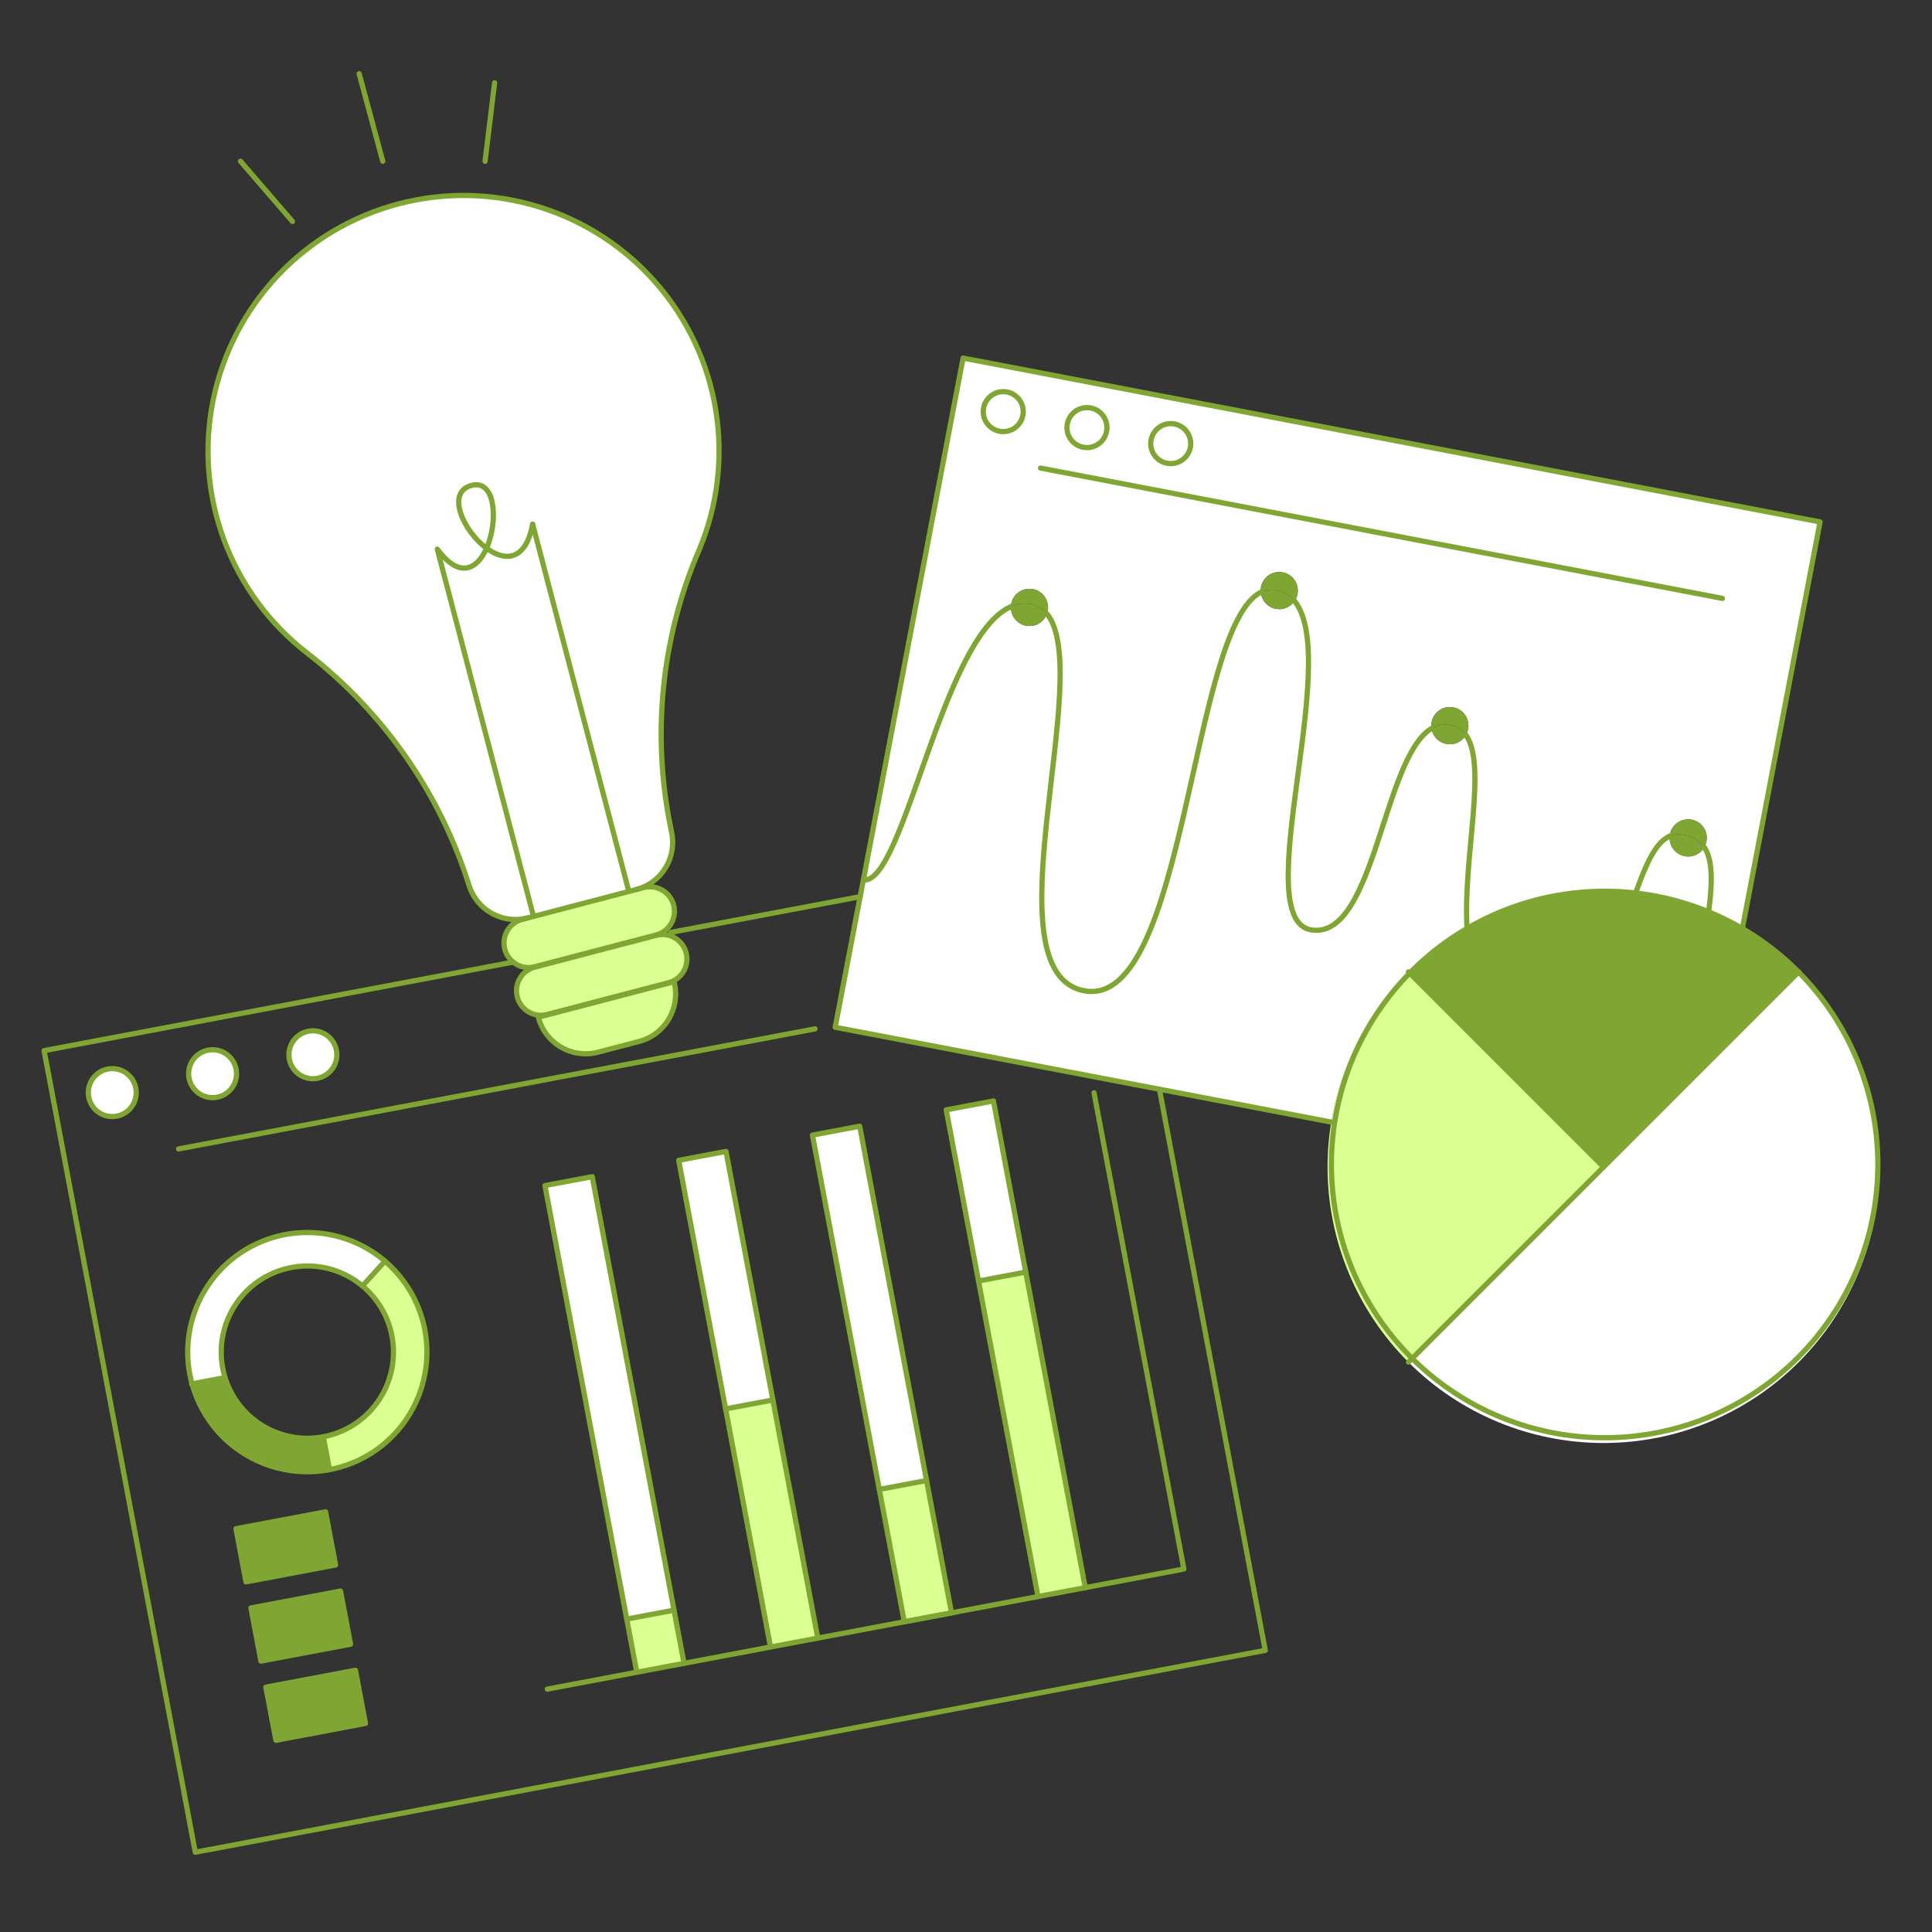 <svg width="500" height="500" viewBox="0 0 500 500" fill="none" xmlns="http://www.w3.org/2000/svg">
<rect x="0" y="0" width="500" height="500" fill="#333333" stroke="none"/>
<path d="M471.038 135.07L450.925 240.292C448.113 238.65 445.19 237.206 442.175 235.972C443.393 227.04 442.953 222.08 441.06 219.265C441.336 218.798 441.528 218.286 441.625 217.752C441.864 216.498 441.595 215.201 440.877 214.145C440.159 213.089 439.051 212.362 437.797 212.124C436.543 211.885 435.245 212.154 434.189 212.872C433.134 213.59 432.407 214.698 432.168 215.952C432.143 216.097 432.118 216.25 432.1 216.392C428.375 218.065 425.933 223.77 423.473 230.615L423.423 231.115C408.26 229.308 392.918 232.41 379.648 239.965C378.625 221.887 384.938 198.157 379.368 190.215C379.652 189.748 379.847 189.233 379.943 188.695C380.075 188.006 380.055 187.296 379.884 186.616C379.713 185.936 379.395 185.301 378.953 184.757C378.511 184.212 377.955 183.771 377.325 183.463C376.694 183.156 376.004 182.99 375.303 182.978C374.601 182.965 373.906 183.106 373.265 183.39C372.623 183.675 372.052 184.096 371.591 184.625C371.13 185.153 370.789 185.776 370.594 186.45C370.399 187.123 370.353 187.832 370.46 188.525C357.835 196.097 355.775 243.302 339.338 240.65C322.79 237.97 347.315 170.745 335.035 155.56C335.413 155.018 335.669 154.4 335.785 153.75C335.904 153.129 335.899 152.491 335.771 151.872C335.643 151.253 335.395 150.665 335.04 150.142C334.685 149.619 334.23 149.172 333.702 148.824C333.174 148.477 332.583 148.237 331.962 148.119C331.341 148 330.703 148.005 330.084 148.133C329.465 148.261 328.877 148.509 328.354 148.864C327.831 149.219 327.383 149.674 327.036 150.202C326.689 150.73 326.449 151.322 326.33 151.942C326.245 152.382 326.222 152.831 326.263 153.277C308.05 162.487 307.045 260.847 280.798 256.445C255.023 252.125 283.56 174.295 270.935 158.855C271.028 158.611 271.099 158.361 271.148 158.105C271.267 157.483 271.262 156.845 271.134 156.225C271.005 155.605 270.756 155.017 270.401 154.494C270.045 153.97 269.59 153.522 269.061 153.175C268.533 152.827 267.941 152.587 267.319 152.469C266.698 152.35 266.059 152.355 265.439 152.483C264.82 152.611 264.231 152.86 263.708 153.216C263.185 153.571 262.736 154.026 262.389 154.555C262.042 155.084 261.802 155.676 261.683 156.297C261.641 156.526 261.616 156.758 261.605 156.99C243.75 164.835 233.86 229.102 223.44 227.717L249.25 92.672L471.038 135.07ZM308.065 115.787C308.258 114.781 308.148 113.74 307.748 112.797C307.349 111.853 306.679 111.049 305.823 110.486C304.967 109.923 303.964 109.627 302.939 109.635C301.914 109.642 300.915 109.953 300.068 110.529C299.22 111.105 298.562 111.919 298.177 112.868C297.792 113.817 297.697 114.86 297.905 115.863C298.112 116.866 298.613 117.786 299.342 118.505C300.072 119.224 300.999 119.71 302.005 119.902C303.354 120.155 304.748 119.865 305.884 119.094C307.019 118.323 307.803 117.134 308.065 115.787ZM286.39 111.637C286.583 110.631 286.473 109.59 286.073 108.647C285.674 107.703 285.004 106.899 284.148 106.336C283.292 105.773 282.289 105.477 281.264 105.485C280.239 105.492 279.24 105.803 278.393 106.379C277.545 106.955 276.887 107.769 276.502 108.718C276.117 109.667 276.022 110.71 276.23 111.713C276.437 112.716 276.938 113.636 277.667 114.355C278.397 115.074 279.324 115.56 280.33 115.752C281.68 116.01 283.076 115.721 284.213 114.95C285.349 114.178 286.132 112.987 286.39 111.637ZM264.72 107.5C264.912 106.494 264.801 105.454 264.401 104.511C264.002 103.569 263.332 102.766 262.476 102.204C261.62 101.642 260.617 101.346 259.593 101.354C258.569 101.363 257.57 101.674 256.724 102.25C255.877 102.825 255.22 103.639 254.835 104.588C254.451 105.537 254.357 106.579 254.564 107.581C254.772 108.584 255.272 109.503 256.002 110.221C256.731 110.939 257.657 111.425 258.663 111.617C260.012 111.872 261.407 111.582 262.543 110.81C263.678 110.039 264.461 108.848 264.72 107.5Z" fill="white"/>
<path d="M465.5 251.53C478.893 264.923 486.418 283.089 486.418 302.03C486.418 320.971 478.893 339.137 465.5 352.53C452.107 365.923 433.941 373.448 415 373.448C396.059 373.448 377.893 365.923 364.5 352.53L415 302.03L465.5 251.53Z" fill="white"/>
<path d="M465.5 251.53L415 302.025L364.5 251.525C374.473 241.564 387.167 234.772 400.988 232.004C414.809 229.236 429.14 230.615 442.18 235.967C445.194 237.201 448.118 238.645 450.93 240.287C456.252 243.389 461.15 247.168 465.5 251.53Z" fill="#7FA632"/>
<path d="M441.073 219.265C442.965 222.08 443.405 227.04 442.188 235.972C436.188 233.505 429.88 231.87 423.438 231.112L423.488 230.612C425.948 223.767 428.39 218.062 432.115 216.39C432.01 217.484 432.282 218.581 432.887 219.498C433.491 220.416 434.392 221.1 435.438 221.435C436.484 221.771 437.614 221.738 438.64 221.343C439.665 220.948 440.524 220.213 441.075 219.262L441.073 219.265Z" fill="white"/>
<path d="M437.81 212.125C439.064 212.364 440.172 213.091 440.89 214.146C441.607 215.201 441.877 216.499 441.638 217.752C441.54 218.286 441.349 218.798 441.073 219.265C439.884 217.615 438.108 216.484 436.11 216.105C434.784 215.731 433.369 215.833 432.11 216.392C432.128 216.25 432.153 216.097 432.18 215.952C432.298 215.331 432.536 214.739 432.883 214.21C433.23 213.681 433.678 213.225 434.201 212.87C434.724 212.514 435.312 212.265 435.931 212.137C436.551 212.01 437.189 212.005 437.81 212.125Z" fill="#7FA632"/>
<path d="M441.073 219.265C440.522 220.216 439.663 220.95 438.637 221.345C437.612 221.741 436.482 221.773 435.436 221.438C434.389 221.102 433.489 220.419 432.885 219.501C432.28 218.583 432.008 217.486 432.113 216.392C433.372 215.833 434.787 215.731 436.113 216.105C438.11 216.485 439.885 217.616 441.073 219.265Z" fill="#7FA632"/>
<path d="M415.001 302.025L364.501 352.525C357.866 345.895 352.602 338.023 349.011 329.358C345.42 320.692 343.571 311.405 343.571 302.025C343.571 292.645 345.42 283.357 349.011 274.692C352.602 266.027 357.866 258.155 364.501 251.525L415.001 302.025Z" fill="#DBFF93"/>
<path d="M376.128 183.07C376.749 183.187 377.341 183.426 377.87 183.773C378.399 184.12 378.854 184.568 379.21 185.091C379.565 185.614 379.814 186.202 379.942 186.821C380.07 187.44 380.075 188.079 379.955 188.7C379.859 189.238 379.665 189.753 379.38 190.22C378.517 188.931 377.187 188.028 375.67 187.702C374.793 187.486 373.881 187.448 372.989 187.591C372.097 187.733 371.242 188.052 370.475 188.53C370.357 187.769 370.423 186.99 370.668 186.259C370.913 185.529 371.33 184.868 371.885 184.333C372.439 183.798 373.114 183.403 373.852 183.184C374.591 182.964 375.371 182.925 376.128 183.07Z" fill="#7FA632"/>
<path d="M379.381 190.22C384.951 198.155 378.631 221.885 379.661 239.97C370.426 245.237 362.481 252.497 356.406 261.221C350.33 269.945 346.276 279.914 344.538 290.403L300.063 281.903L216.146 265.863L222.603 232.068L223.441 227.725C233.861 229.11 243.748 164.843 261.628 157C261.579 158.147 261.941 159.275 262.65 160.178C263.359 161.082 264.367 161.702 265.494 161.928C266.62 162.153 267.789 161.969 268.791 161.408C269.793 160.846 270.562 159.946 270.958 158.868C283.583 174.308 255.046 252.138 280.821 256.458C307.071 260.86 308.071 162.5 326.286 153.29C326.376 154.274 326.768 155.207 327.407 155.961C328.047 156.715 328.903 157.253 329.859 157.502C330.816 157.752 331.826 157.7 332.752 157.355C333.679 157.01 334.476 156.387 335.036 155.573C347.316 170.758 322.786 237.983 339.338 240.663C355.776 243.315 357.838 196.11 370.463 188.538C370.613 189.521 371.064 190.433 371.754 191.149C372.445 191.865 373.34 192.349 374.317 192.535C375.294 192.72 376.305 192.598 377.21 192.185C378.114 191.771 378.868 191.088 379.368 190.228L379.381 190.22Z" fill="white"/>
<path d="M375.671 187.702C377.187 188.028 378.517 188.931 379.381 190.22C378.881 191.08 378.127 191.764 377.222 192.177C376.318 192.59 375.307 192.712 374.33 192.527C373.353 192.342 372.457 191.858 371.767 191.142C371.077 190.426 370.625 189.513 370.476 188.53C371.242 188.052 372.097 187.733 372.989 187.591C373.882 187.448 374.793 187.486 375.671 187.702Z" fill="#7FA632"/>
<path d="M331.98 148.12C333.234 148.361 334.341 149.09 335.059 150.146C335.777 151.202 336.047 152.5 335.81 153.755C335.688 154.406 335.428 155.023 335.047 155.565C333.867 154.063 332.177 153.046 330.297 152.707C328.93 152.438 327.512 152.64 326.275 153.282C326.234 152.836 326.256 152.387 326.342 151.947C326.46 151.325 326.699 150.733 327.047 150.204C327.394 149.674 327.843 149.219 328.366 148.863C328.89 148.508 329.479 148.259 330.099 148.131C330.719 148.004 331.358 148 331.98 148.12Z" fill="#7FA632"/>
<path d="M335.048 155.565C334.488 156.38 333.691 157.002 332.765 157.347C331.838 157.693 330.828 157.744 329.872 157.495C328.915 157.245 328.059 156.707 327.419 155.953C326.78 155.199 326.388 154.267 326.298 153.282C327.535 152.64 328.953 152.438 330.32 152.707C332.192 153.051 333.874 154.067 335.048 155.565Z" fill="#7FA632"/>
<path d="M303.951 109.717C304.958 109.909 305.887 110.395 306.618 111.114C307.35 111.834 307.851 112.754 308.06 113.758C308.268 114.763 308.174 115.806 307.789 116.757C307.404 117.708 306.745 118.524 305.897 119.1C305.048 119.677 304.048 119.988 303.022 119.996C301.996 120.004 300.991 119.707 300.134 119.144C299.277 118.58 298.606 117.775 298.207 116.83C297.807 115.885 297.697 114.842 297.891 113.835C298.152 112.488 298.936 111.298 300.072 110.527C301.207 109.755 302.602 109.465 303.951 109.717Z" fill="white"/>
<path d="M282.273 105.577C283.279 105.769 284.206 106.255 284.937 106.974C285.667 107.693 286.168 108.612 286.375 109.615C286.583 110.619 286.489 111.661 286.104 112.611C285.719 113.561 285.061 114.375 284.214 114.951C283.366 115.526 282.367 115.838 281.342 115.846C280.318 115.853 279.314 115.557 278.458 114.994C277.601 114.431 276.931 113.627 276.532 112.684C276.133 111.74 276.023 110.699 276.215 109.692C276.473 108.344 277.256 107.153 278.392 106.381C279.528 105.609 280.924 105.32 282.273 105.577Z" fill="white"/>
<path d="M265.465 329.218L280.87 410.878L268.635 413.185L253.237 331.525L265.465 329.218Z" fill="#DBFF93"/>
<path d="M267.34 152.47C268.595 152.711 269.703 153.44 270.421 154.497C271.139 155.554 271.409 156.852 271.17 158.108C271.121 158.363 271.05 158.614 270.958 158.858C269.867 157.48 268.293 156.57 266.555 156.313C264.882 156.053 263.169 156.288 261.628 156.99C261.638 156.758 261.664 156.526 261.705 156.298C261.946 155.043 262.674 153.935 263.731 153.218C264.788 152.5 266.086 152.231 267.34 152.47Z" fill="#7FA632"/>
<path d="M266.555 156.315C268.293 156.573 269.867 157.483 270.957 158.86C270.561 159.938 269.793 160.839 268.791 161.4C267.789 161.961 266.619 162.146 265.493 161.92C264.367 161.695 263.358 161.074 262.65 160.171C261.941 159.267 261.578 158.14 261.627 156.992C263.169 156.291 264.882 156.055 266.555 156.315Z" fill="#7FA632"/>
<path d="M244.884 287.258L257.116 284.95L265.471 329.239L253.239 331.547L244.884 287.258Z" fill="white"/>
<path d="M260.605 101.438C261.611 101.629 262.538 102.115 263.269 102.834C263.999 103.553 264.5 104.472 264.707 105.476C264.915 106.479 264.821 107.521 264.436 108.471C264.051 109.421 263.393 110.235 262.546 110.811C261.698 111.387 260.699 111.698 259.674 111.706C258.65 111.714 257.646 111.417 256.79 110.854C255.933 110.291 255.263 109.487 254.864 108.544C254.465 107.6 254.355 106.559 254.547 105.553C254.807 104.205 255.591 103.015 256.726 102.244C257.861 101.472 259.256 101.182 260.605 101.438Z" fill="white"/>
<path d="M239.792 383.152L246.255 417.402V417.41L234.027 419.71L227.562 385.457L239.792 383.152Z" fill="#DBFF93"/>
<path d="M210.277 293.781L222.509 291.474L239.808 383.164L227.576 385.471L210.277 293.781Z" fill="white"/>
<path d="M200.023 362.312L211.643 423.935L199.413 426.242L187.785 364.62L200.013 362.312H200.023Z" fill="#DBFF93"/>
<path d="M187.888 297.985L200.023 362.312H200.013L187.785 364.62L175.65 300.292L187.888 297.985Z" fill="white"/>
<path d="M183.94 99.967C187.65 114.023 186.595 128.912 180.94 142.305C171.206 164.934 168.632 190 173.563 214.135L173.825 215.405C174.489 218.547 173.927 221.825 172.254 224.567C170.581 227.308 167.924 229.307 164.826 230.155L162.753 230.695L162.728 230.602L137.85 135.655C136.043 145.355 130.565 145.305 125.925 141.89C128.953 135.045 128.335 123.975 122.038 125.622C115.32 127.372 119.91 137.462 125.925 141.89C123.568 147.232 118.988 150.002 113.175 142.12L138.048 237.08L138.073 237.165L136.468 237.587C135.464 237.837 134.435 237.964 133.4 237.967C130.722 237.961 128.114 237.102 125.957 235.515C123.799 233.927 122.203 231.693 121.4 229.137C113.882 205.257 99.229 184.252 79.413 168.95C71.112 162.505 64.466 154.175 60.026 144.649C55.587 135.123 53.481 124.676 53.885 114.174C54.288 103.673 57.189 93.418 62.346 84.261C67.504 75.104 74.769 67.308 83.541 61.519C92.312 55.731 102.337 52.116 112.785 50.975C123.232 49.833 133.801 51.199 143.616 54.957C153.43 58.715 162.207 64.759 169.22 72.587C176.233 80.414 181.279 89.8 183.94 99.967Z" fill="white"/>
<path d="M177.56 246.588C177.775 247.392 177.827 248.231 177.716 249.056C177.604 249.881 177.33 250.676 176.91 251.395C176.49 252.114 175.932 252.742 175.268 253.244C174.604 253.746 173.847 254.112 173.04 254.32L141.61 262.55C140.805 262.761 139.967 262.81 139.142 262.697C138.318 262.583 137.524 262.308 136.806 261.887C136.088 261.466 135.459 260.908 134.957 260.245C134.455 259.581 134.088 258.825 133.878 258.02C133.739 257.496 133.668 256.957 133.668 256.415C133.67 255.015 134.135 253.654 134.991 252.546C135.847 251.437 137.046 250.643 138.4 250.288L169.828 242.058C171.202 241.699 172.656 241.809 173.96 242.37C174.842 242.753 175.624 243.331 176.248 244.062C176.872 244.793 177.321 245.657 177.56 246.588Z" fill="#DBFF93"/>
<path d="M162.205 419.025L174.437 416.719L177.032 430.479L164.8 432.785L162.205 419.025Z" fill="#DBFF93"/>
<path d="M174.443 254.057C174.715 255.109 174.854 256.191 174.855 257.277C174.851 260.078 173.921 262.798 172.208 265.014C170.496 267.23 168.099 268.817 165.39 269.527L154.785 272.3C153.175 272.723 151.497 272.825 149.847 272.599C148.198 272.373 146.609 271.824 145.172 270.984C143.735 270.143 142.477 269.027 141.472 267.7C140.467 266.373 139.733 264.861 139.312 263.25L174.443 254.057Z" fill="#DBFF93"/>
<path d="M153.273 304.518L174.433 416.71L162.205 419.018L141.035 306.825L153.273 304.518Z" fill="white"/>
<path d="M174.333 234.223C174.466 234.748 174.534 235.288 174.535 235.83C174.535 237.232 174.071 238.595 173.215 239.705C172.359 240.815 171.159 241.61 169.802 241.965L138.375 250.195C137.418 250.449 136.414 250.472 135.446 250.264C134.478 250.055 133.573 249.62 132.805 248.995C132.068 248.398 131.474 247.645 131.064 246.791C130.655 245.936 130.441 245 130.438 244.053C130.44 242.652 130.905 241.292 131.761 240.183C132.617 239.075 133.816 238.281 135.17 237.925L136.473 237.588L138.077 237.165L162.752 230.708L164.825 230.168L166.598 229.703C168.223 229.278 169.949 229.516 171.4 230.363C172.85 231.211 173.904 232.599 174.333 234.223Z" fill="#DBFF93"/>
<path d="M162.72 230.615L162.745 230.708L138.07 237.165L138.045 237.08L113.173 142.12C118.988 150.003 123.568 147.233 125.923 141.89C130.563 145.305 136.04 145.355 137.848 135.655L162.72 230.615Z" fill="white"/>
<path d="M122.037 125.623C128.335 123.975 128.952 135.045 125.925 141.89C119.91 137.463 115.32 127.38 122.037 125.623Z" fill="white"/>
<path d="M109.963 344.192C111.483 352.261 109.736 360.603 105.107 367.384C100.478 374.166 93.346 378.831 85.278 380.355L83.673 371.827C87.827 371.045 91.672 369.097 94.761 366.211C97.849 363.325 100.053 359.62 101.115 355.528C102.178 351.437 102.055 347.128 100.76 343.104C99.466 339.08 97.054 335.507 93.805 332.802L99.635 326.387C105.018 330.962 108.665 337.249 109.963 344.192Z" fill="#DBFF93"/>
<path d="M99.635 326.387L93.805 332.802C90.115 329.72 85.527 327.914 80.727 327.654C75.926 327.395 71.17 328.695 67.17 331.362C63.169 334.028 60.139 337.917 58.531 342.448C56.923 346.979 56.825 351.908 58.25 356.5L58.112 356.542L49.697 358.132C49.467 357.32 49.282 356.5 49.122 355.665C47.932 349.369 48.726 342.859 51.394 337.033C54.061 331.207 58.471 326.352 64.014 323.139C69.558 319.926 75.962 318.512 82.343 319.093C88.724 319.674 94.768 322.221 99.64 326.382L99.635 326.387Z" fill="white"/>
<path d="M91.988 432.267L94.583 446.017L71.403 450.395L68.808 436.635L91.988 432.267Z" fill="#7FA632"/>
<path d="M88.125 411.765L90.72 425.515L67.53 429.892L64.938 416.135L88.125 411.765Z" fill="#7FA632"/>
<path d="M87.07 271.83C87.295 273.035 87.158 274.279 86.676 275.406C86.195 276.533 85.39 277.492 84.363 278.161C83.337 278.831 82.135 279.182 80.91 279.169C79.684 279.156 78.49 278.78 77.478 278.088C76.466 277.397 75.682 276.422 75.224 275.285C74.766 274.148 74.656 272.901 74.906 271.701C75.157 270.502 75.757 269.403 76.632 268.545C77.507 267.686 78.616 267.106 79.82 266.878C80.621 266.726 81.444 266.734 82.243 266.901C83.041 267.068 83.798 267.391 84.471 267.851C85.145 268.311 85.721 268.899 86.167 269.582C86.612 270.265 86.919 271.029 87.07 271.83Z" fill="white"/>
<path d="M84.255 391.265L86.85 405.012L63.66 409.39L61.067 395.632L84.255 391.265Z" fill="#7FA632"/>
<path d="M83.672 371.827L85.277 380.355C77.64 381.795 69.74 380.309 63.148 376.193C56.555 372.077 51.752 365.631 49.692 358.137L58.107 356.547L58.245 356.505C59.862 361.736 63.347 366.189 68.037 369.014C72.727 371.84 78.292 372.842 83.672 371.827Z" fill="#7FA632"/>
<path d="M61.108 276.722C61.335 277.927 61.2 279.172 60.72 280.3C60.24 281.428 59.436 282.388 58.41 283.059C57.384 283.73 56.182 284.082 54.957 284.071C53.731 284.059 52.536 283.684 51.523 282.994C50.51 282.303 49.725 281.328 49.266 280.191C48.807 279.054 48.696 277.807 48.946 276.607C49.196 275.407 49.796 274.308 50.67 273.449C51.544 272.589 52.654 272.009 53.858 271.78C54.659 271.628 55.481 271.636 56.279 271.802C57.077 271.968 57.834 272.29 58.507 272.749C59.181 273.208 59.757 273.795 60.203 274.477C60.649 275.159 60.957 275.922 61.108 276.722Z" fill="white"/>
<path d="M35.148 281.625C35.373 282.83 35.236 284.074 34.755 285.201C34.273 286.328 33.468 287.287 32.441 287.956C31.415 288.626 30.213 288.977 28.988 288.964C27.762 288.951 26.568 288.575 25.556 287.884C24.544 287.192 23.76 286.217 23.302 285.08C22.845 283.943 22.734 282.696 22.985 281.496C23.235 280.297 23.835 279.198 24.71 278.34C25.585 277.481 26.694 276.901 27.898 276.673C28.699 276.521 29.523 276.528 30.321 276.695C31.12 276.862 31.877 277.184 32.551 277.644C33.224 278.104 33.8 278.693 34.246 279.376C34.692 280.059 34.998 280.823 35.148 281.625Z" fill="white"/>
<path d="M164.817 230.167C167.915 229.32 170.573 227.321 172.246 224.579C173.919 221.837 174.481 218.56 173.817 215.417L173.555 214.147C168.623 190.012 171.198 164.946 180.932 142.317C185.71 130.939 187.209 118.452 185.259 106.266C183.31 94.081 177.989 82.684 169.9 73.365C161.81 64.046 151.274 57.177 139.484 53.534C127.693 49.891 115.119 49.62 103.183 52.751C91.246 55.883 80.424 62.292 71.94 71.253C63.457 80.215 57.65 91.371 55.177 103.462C52.703 115.551 53.663 128.092 57.946 139.666C62.229 151.239 69.665 161.383 79.412 168.95C99.224 184.254 113.872 205.258 121.387 229.137C122.19 231.693 123.786 233.927 125.944 235.515C128.101 237.102 130.709 237.961 133.387 237.967C134.421 237.964 135.451 237.837 136.455 237.587" stroke="#7FA632" stroke-width="1.352" stroke-linecap="round" stroke-linejoin="round"/>
<path d="M132.797 249C132.061 248.403 131.466 247.65 131.056 246.795C130.647 245.941 130.433 245.005 130.43 244.057C130.432 242.657 130.897 241.297 131.753 240.188C132.609 239.08 133.808 238.286 135.162 237.93L136.465 237.592L138.07 237.17L162.745 230.712L164.817 230.172L166.59 229.707C167.395 229.495 168.235 229.444 169.061 229.556C169.886 229.668 170.681 229.942 171.401 230.362C172.121 230.782 172.751 231.339 173.255 232.002C173.759 232.666 174.128 233.422 174.34 234.227C174.473 234.753 174.541 235.293 174.542 235.835C174.543 237.237 174.078 238.599 173.222 239.709C172.366 240.82 171.166 241.614 169.81 241.97L138.375 250.195C137.417 250.449 136.414 250.472 135.446 250.264C134.478 250.055 133.573 249.62 132.805 248.995" stroke="#7FA632" stroke-width="1.352" stroke-linecap="round" stroke-linejoin="round"/>
<path d="M137.851 135.655L162.721 230.615" stroke="#7FA632" stroke-width="1.352" stroke-linecap="round" stroke-linejoin="round"/>
<path d="M125.925 141.89C130.565 145.305 136.042 145.355 137.85 135.655" stroke="#7FA632" stroke-width="1.352" stroke-linecap="round" stroke-linejoin="round"/>
<path d="M125.925 141.89C128.952 135.045 128.335 123.975 122.037 125.623C115.32 127.38 119.91 137.463 125.925 141.89Z" stroke="#7FA632" stroke-width="1.352" stroke-linecap="round" stroke-linejoin="round"/>
<path d="M138.045 237.08L113.173 142.12C118.988 150.002 123.568 147.232 125.923 141.89" stroke="#7FA632" stroke-width="1.352" stroke-linecap="round" stroke-linejoin="round"/>
<path d="M173.96 242.37C175.169 242.896 176.184 243.786 176.864 244.915C177.543 246.045 177.854 247.358 177.753 248.672C177.652 249.987 177.144 251.237 176.299 252.249C175.454 253.261 174.316 253.985 173.04 254.32L141.61 262.55C140.805 262.761 139.967 262.81 139.142 262.697C138.318 262.583 137.524 262.308 136.806 261.887C136.088 261.466 135.459 260.908 134.957 260.245C134.455 259.581 134.088 258.825 133.878 258.02C133.739 257.496 133.668 256.957 133.668 256.415C133.67 255.015 134.135 253.654 134.991 252.546C135.847 251.437 137.046 250.643 138.4 250.288L169.828 242.058C171.202 241.699 172.656 241.809 173.96 242.37Z" stroke="#7FA632" stroke-width="1.352" stroke-linecap="round" stroke-linejoin="round"/>
<path d="M165.39 269.53L154.785 272.302C153.175 272.726 151.497 272.827 149.847 272.602C148.198 272.376 146.609 271.827 145.172 270.986C143.735 270.146 142.477 269.03 141.472 267.703C140.467 266.376 139.733 264.863 139.312 263.252L174.443 254.057C174.715 255.109 174.854 256.191 174.855 257.277C174.852 260.078 173.921 262.799 172.209 265.016C170.497 267.232 168.099 268.819 165.39 269.53Z" stroke="#7FA632" stroke-width="1.352" stroke-linecap="round" stroke-linejoin="round"/>
<path d="M450.925 240.3C466.757 249.541 478.381 264.57 483.346 282.216C488.311 299.862 486.23 318.746 477.541 334.887C468.852 351.028 454.234 363.164 436.77 368.736C419.306 374.308 400.361 372.88 383.929 364.753C367.497 356.627 354.864 342.437 348.692 325.176C342.521 307.914 343.294 288.931 350.848 272.229C358.402 255.526 372.148 242.41 389.185 235.646C406.223 228.883 425.222 228.999 442.175 235.972C445.189 237.206 448.113 238.65 450.925 240.292" stroke="#7FA632" stroke-width="1.352" stroke-linecap="round" stroke-linejoin="round"/>
<path d="M173.598 241.305L173.758 241.273L222.603 232.06" stroke="#7FA632" stroke-width="1.352" stroke-linecap="round" stroke-linejoin="round"/>
<path d="M300.063 281.895L327.45 427.112L50.538 479.355L11.41 271.897L132.798 248.995H132.805" stroke="#7FA632" stroke-width="1.352" stroke-linecap="round" stroke-linejoin="round"/>
<path d="M46.227 297.343L210.923 266.27" stroke="#7FA632" stroke-width="1.352" stroke-linecap="round" stroke-linejoin="round"/>
<path d="M35.148 281.625C35.373 282.83 35.236 284.074 34.755 285.201C34.273 286.328 33.468 287.287 32.441 287.956C31.415 288.626 30.213 288.977 28.988 288.964C27.762 288.951 26.568 288.575 25.556 287.884C24.544 287.192 23.76 286.217 23.302 285.08C22.845 283.943 22.734 282.696 22.985 281.496C23.235 280.297 23.835 279.198 24.71 278.34C25.585 277.481 26.694 276.901 27.898 276.673C28.699 276.521 29.523 276.528 30.321 276.695C31.12 276.862 31.877 277.184 32.551 277.644C33.224 278.104 33.8 278.693 34.246 279.376C34.692 280.059 34.998 280.823 35.148 281.625Z" stroke="#7FA632" stroke-width="1.352" stroke-linecap="round" stroke-linejoin="round"/>
<path d="M61.108 276.722C61.335 277.927 61.2 279.172 60.72 280.3C60.24 281.428 59.436 282.388 58.41 283.059C57.384 283.73 56.182 284.082 54.957 284.071C53.731 284.059 52.536 283.684 51.523 282.994C50.51 282.303 49.725 281.328 49.266 280.191C48.807 279.054 48.696 277.807 48.946 276.607C49.196 275.407 49.796 274.308 50.67 273.449C51.544 272.589 52.654 272.009 53.858 271.78C54.659 271.628 55.481 271.636 56.279 271.802C57.077 271.968 57.834 272.29 58.507 272.749C59.181 273.208 59.757 273.795 60.203 274.477C60.649 275.159 60.957 275.922 61.108 276.722Z" stroke="#7FA632" stroke-width="1.352" stroke-linecap="round" stroke-linejoin="round"/>
<path d="M87.07 271.83C87.295 273.035 87.158 274.279 86.676 275.406C86.195 276.533 85.39 277.492 84.363 278.161C83.337 278.831 82.135 279.182 80.91 279.169C79.684 279.156 78.49 278.78 77.478 278.088C76.466 277.397 75.682 276.422 75.224 275.285C74.766 274.148 74.656 272.901 74.906 271.701C75.157 270.502 75.757 269.403 76.632 268.545C77.507 267.686 78.616 267.106 79.82 266.878C80.621 266.726 81.444 266.734 82.243 266.901C83.041 267.068 83.798 267.391 84.471 267.851C85.145 268.311 85.721 268.899 86.167 269.582C86.612 270.265 86.919 271.029 87.07 271.83Z" stroke="#7FA632" stroke-width="1.352" stroke-linecap="round" stroke-linejoin="round"/>
<path d="M344.538 290.395L300.063 281.895L216.146 265.855L222.603 232.06L223.441 227.717L249.248 92.672L471.038 135.07L450.925 240.292V240.3" stroke="#7FA632" stroke-width="1.352" stroke-linecap="round" stroke-linejoin="round"/>
<path d="M269.285 121.135L445.745 154.863" stroke="#7FA632" stroke-width="1.352" stroke-linecap="round" stroke-linejoin="round"/>
<path d="M264.72 107.5C264.528 108.506 264.042 109.432 263.323 110.161C262.605 110.891 261.686 111.391 260.683 111.598C259.68 111.806 258.639 111.711 257.69 111.326C256.741 110.942 255.927 110.284 255.352 109.437C254.776 108.59 254.465 107.592 254.457 106.568C254.449 105.544 254.745 104.541 255.307 103.685C255.87 102.829 256.673 102.159 257.616 101.76C258.559 101.361 259.599 101.25 260.605 101.442C261.273 101.57 261.909 101.828 262.478 102.201C263.046 102.574 263.535 103.056 263.917 103.619C264.299 104.181 264.567 104.813 264.705 105.479C264.842 106.145 264.848 106.832 264.72 107.5Z" stroke="#7FA632" stroke-width="1.352" stroke-linecap="round" stroke-linejoin="round"/>
<path d="M286.39 111.637C286.198 112.644 285.712 113.57 284.993 114.3C284.274 115.03 283.355 115.531 282.352 115.738C281.349 115.946 280.306 115.851 279.357 115.466C278.407 115.082 277.593 114.424 277.018 113.577C276.442 112.729 276.13 111.73 276.122 110.706C276.114 109.681 276.41 108.678 276.973 107.821C277.535 106.965 278.339 106.295 279.282 105.896C280.226 105.496 281.266 105.385 282.273 105.577C282.941 105.704 283.579 105.961 284.148 106.334C284.717 106.708 285.207 107.19 285.589 107.753C285.972 108.316 286.239 108.949 286.377 109.615C286.514 110.282 286.519 110.969 286.39 111.637Z" stroke="#7FA632" stroke-width="1.352" stroke-linecap="round" stroke-linejoin="round"/>
<path d="M308.065 115.787C307.871 116.793 307.383 117.718 306.663 118.447C305.943 119.175 305.024 119.674 304.021 119.88C303.018 120.086 301.976 119.99 301.027 119.604C300.079 119.218 299.266 118.56 298.691 117.712C298.117 116.865 297.806 115.866 297.799 114.842C297.792 113.818 298.088 112.814 298.651 111.959C299.214 111.103 300.018 110.434 300.961 110.035C301.904 109.636 302.944 109.525 303.95 109.717C305.3 109.978 306.492 110.763 307.263 111.901C308.035 113.039 308.323 114.437 308.065 115.787Z" stroke="#7FA632" stroke-width="1.352" stroke-linecap="round" stroke-linejoin="round"/>
<path d="M441.072 219.265C442.965 222.08 443.405 227.04 442.187 235.972" stroke="#7FA632" stroke-width="1.352" stroke-linecap="round" stroke-linejoin="round"/>
<path d="M423.485 230.615C425.945 223.77 428.388 218.065 432.113 216.393" stroke="#7FA632" stroke-width="1.352" stroke-linecap="round" stroke-linejoin="round"/>
<path d="M379.38 190.22C384.95 198.155 378.63 221.885 379.66 239.97" stroke="#7FA632" stroke-width="1.352" stroke-linecap="round" stroke-linejoin="round"/>
<path d="M335.048 155.565C347.328 170.75 322.798 237.975 339.351 240.655C355.788 243.307 357.851 196.102 370.476 188.53" stroke="#7FA632" stroke-width="1.352" stroke-linecap="round" stroke-linejoin="round"/>
<path d="M270.958 158.86C283.583 174.3 255.045 252.13 280.82 256.45C307.07 260.852 308.07 162.492 326.285 153.282" stroke="#7FA632" stroke-width="1.352" stroke-linecap="round" stroke-linejoin="round"/>
<path d="M223.44 227.717C233.86 229.102 243.748 164.835 261.628 156.992" stroke="#7FA632" stroke-width="1.352" stroke-linecap="round" stroke-linejoin="round"/>
<path d="M99.635 326.387C103.319 329.531 106.213 333.495 108.087 337.962C109.96 342.428 110.759 347.271 110.419 352.102C110.08 356.933 108.612 361.617 106.134 365.777C103.655 369.938 100.235 373.459 96.148 376.057C92.061 378.655 87.421 380.258 82.602 380.737C77.783 381.216 72.919 380.558 68.4 378.815C63.882 377.072 59.835 374.293 56.586 370.702C53.337 367.111 50.976 362.807 49.692 358.138C49.462 357.325 49.277 356.505 49.117 355.67C47.928 349.374 48.721 342.864 51.389 337.038C54.056 331.212 58.466 326.357 64.009 323.144C69.553 319.931 75.957 318.517 82.338 319.098C88.719 319.679 94.763 322.226 99.635 326.387Z" stroke="#7FA632" stroke-width="1.352" stroke-linecap="round" stroke-linejoin="round"/>
<path d="M93.805 332.802C97.698 336.044 100.371 340.516 101.384 345.48C102.396 350.444 101.687 355.605 99.374 360.112C97.061 364.619 93.281 368.204 88.658 370.276C84.035 372.348 78.844 372.784 73.94 371.511C69.036 370.238 64.713 367.333 61.681 363.274C58.649 359.215 57.09 354.245 57.261 349.182C57.432 344.118 59.322 339.264 62.621 335.419C65.919 331.574 70.429 328.967 75.408 328.027C78.636 327.409 81.962 327.517 85.144 328.343C88.326 329.168 91.285 330.692 93.805 332.802Z" stroke="#7FA632" stroke-width="1.352" stroke-linecap="round" stroke-linejoin="round"/>
<path d="M83.673 371.827L85.278 380.355" stroke="#7FA632" stroke-width="1.352" stroke-linecap="round" stroke-linejoin="round"/>
<path d="M93.805 332.802L99.635 326.387" stroke="#7FA632" stroke-width="1.352" stroke-linecap="round" stroke-linejoin="round"/>
<path d="M58.107 356.547L49.692 358.137L49.59 358.155" stroke="#7FA632" stroke-width="1.352" stroke-linecap="round" stroke-linejoin="round"/>
<path d="M280.87 410.877L306.383 406.062L283.135 282.815" stroke="#7FA632" stroke-width="1.352" stroke-linecap="round" stroke-linejoin="round"/>
<path d="M246.255 417.403L268.635 413.185" stroke="#7FA632" stroke-width="1.352" stroke-linecap="round" stroke-linejoin="round"/>
<path d="M234.027 419.71L246.255 417.41" stroke="#7FA632" stroke-width="1.352" stroke-linecap="round" stroke-linejoin="round"/>
<path d="M211.643 423.935L234.028 419.717" stroke="#7FA632" stroke-width="1.352" stroke-linecap="round" stroke-linejoin="round"/>
<path d="M177.027 430.467L199.412 426.242" stroke="#7FA632" stroke-width="1.352" stroke-linecap="round" stroke-linejoin="round"/>
<path d="M141.646 437.142L164.801 432.775" stroke="#7FA632" stroke-width="1.352" stroke-linecap="round" stroke-linejoin="round"/>
<path d="M86.85 405.012L63.66 409.39L61.067 395.632L84.255 391.265L86.85 405.012Z" stroke="#7FA632" stroke-width="1.352" stroke-linecap="round" stroke-linejoin="round"/>
<path d="M90.72 425.515L67.53 429.892L64.938 416.135L88.125 411.765L90.72 425.515Z" stroke="#7FA632" stroke-width="1.352" stroke-linecap="round" stroke-linejoin="round"/>
<path d="M94.583 446.017L71.403 450.395L68.808 436.635L91.988 432.267L94.583 446.017Z" stroke="#7FA632" stroke-width="1.352" stroke-linecap="round" stroke-linejoin="round"/>
<path d="M177.028 430.468L164.8 432.775L162.205 419.018L141.035 306.825L153.273 304.518L174.433 416.71L177.028 430.468Z" stroke="#7FA632" stroke-width="1.352" stroke-linecap="round" stroke-linejoin="round"/>
<path d="M211.643 423.935L199.413 426.242L187.785 364.62L175.65 300.292L187.888 297.985L200.023 362.312L211.643 423.935Z" stroke="#7FA632" stroke-width="1.352" stroke-linecap="round" stroke-linejoin="round"/>
<path d="M246.256 417.41L234.028 419.717V419.71L227.563 385.457L210.266 293.767L222.493 291.46L239.793 383.152L246.256 417.402V417.41Z" stroke="#7FA632" stroke-width="1.352" stroke-linecap="round" stroke-linejoin="round"/>
<path d="M280.87 410.877L268.635 413.185L253.238 331.525L244.878 287.235L257.108 284.927L265.465 329.217L280.87 410.877Z" stroke="#7FA632" stroke-width="1.352" stroke-linecap="round" stroke-linejoin="round"/>
<path d="M162.205 419.017L174.433 416.71" stroke="#7FA632" stroke-width="1.352" stroke-linecap="round" stroke-linejoin="round"/>
<path d="M187.785 364.62L200.013 362.312" stroke="#7FA632" stroke-width="1.352" stroke-linecap="round" stroke-linejoin="round"/>
<path d="M227.562 385.457L239.792 383.152" stroke="#7FA632" stroke-width="1.352" stroke-linecap="round" stroke-linejoin="round"/>
<path d="M253.237 331.525L265.465 329.218" stroke="#7FA632" stroke-width="1.352" stroke-linecap="round" stroke-linejoin="round"/>
<path d="M465.495 251.53L415 302.025L364.508 352.518" stroke="#7FA632" stroke-width="1.352" stroke-linecap="round" stroke-linejoin="round"/>
<path d="M364.508 251.53L415 302.025" stroke="#7FA632" stroke-width="1.352" stroke-linecap="round" stroke-linejoin="round"/>
<path d="M99.06 41.725L92.95 19.075" stroke="#7FA632" stroke-width="1.352" stroke-linecap="round" stroke-linejoin="round"/>
<path d="M125.538 41.725L128.006 21.418" stroke="#7FA632" stroke-width="1.352" stroke-linecap="round" stroke-linejoin="round"/>
<path d="M75.685 57.307L62.232 41.725" stroke="#7FA632" stroke-width="1.352" stroke-linecap="round" stroke-linejoin="round"/>
</svg>
